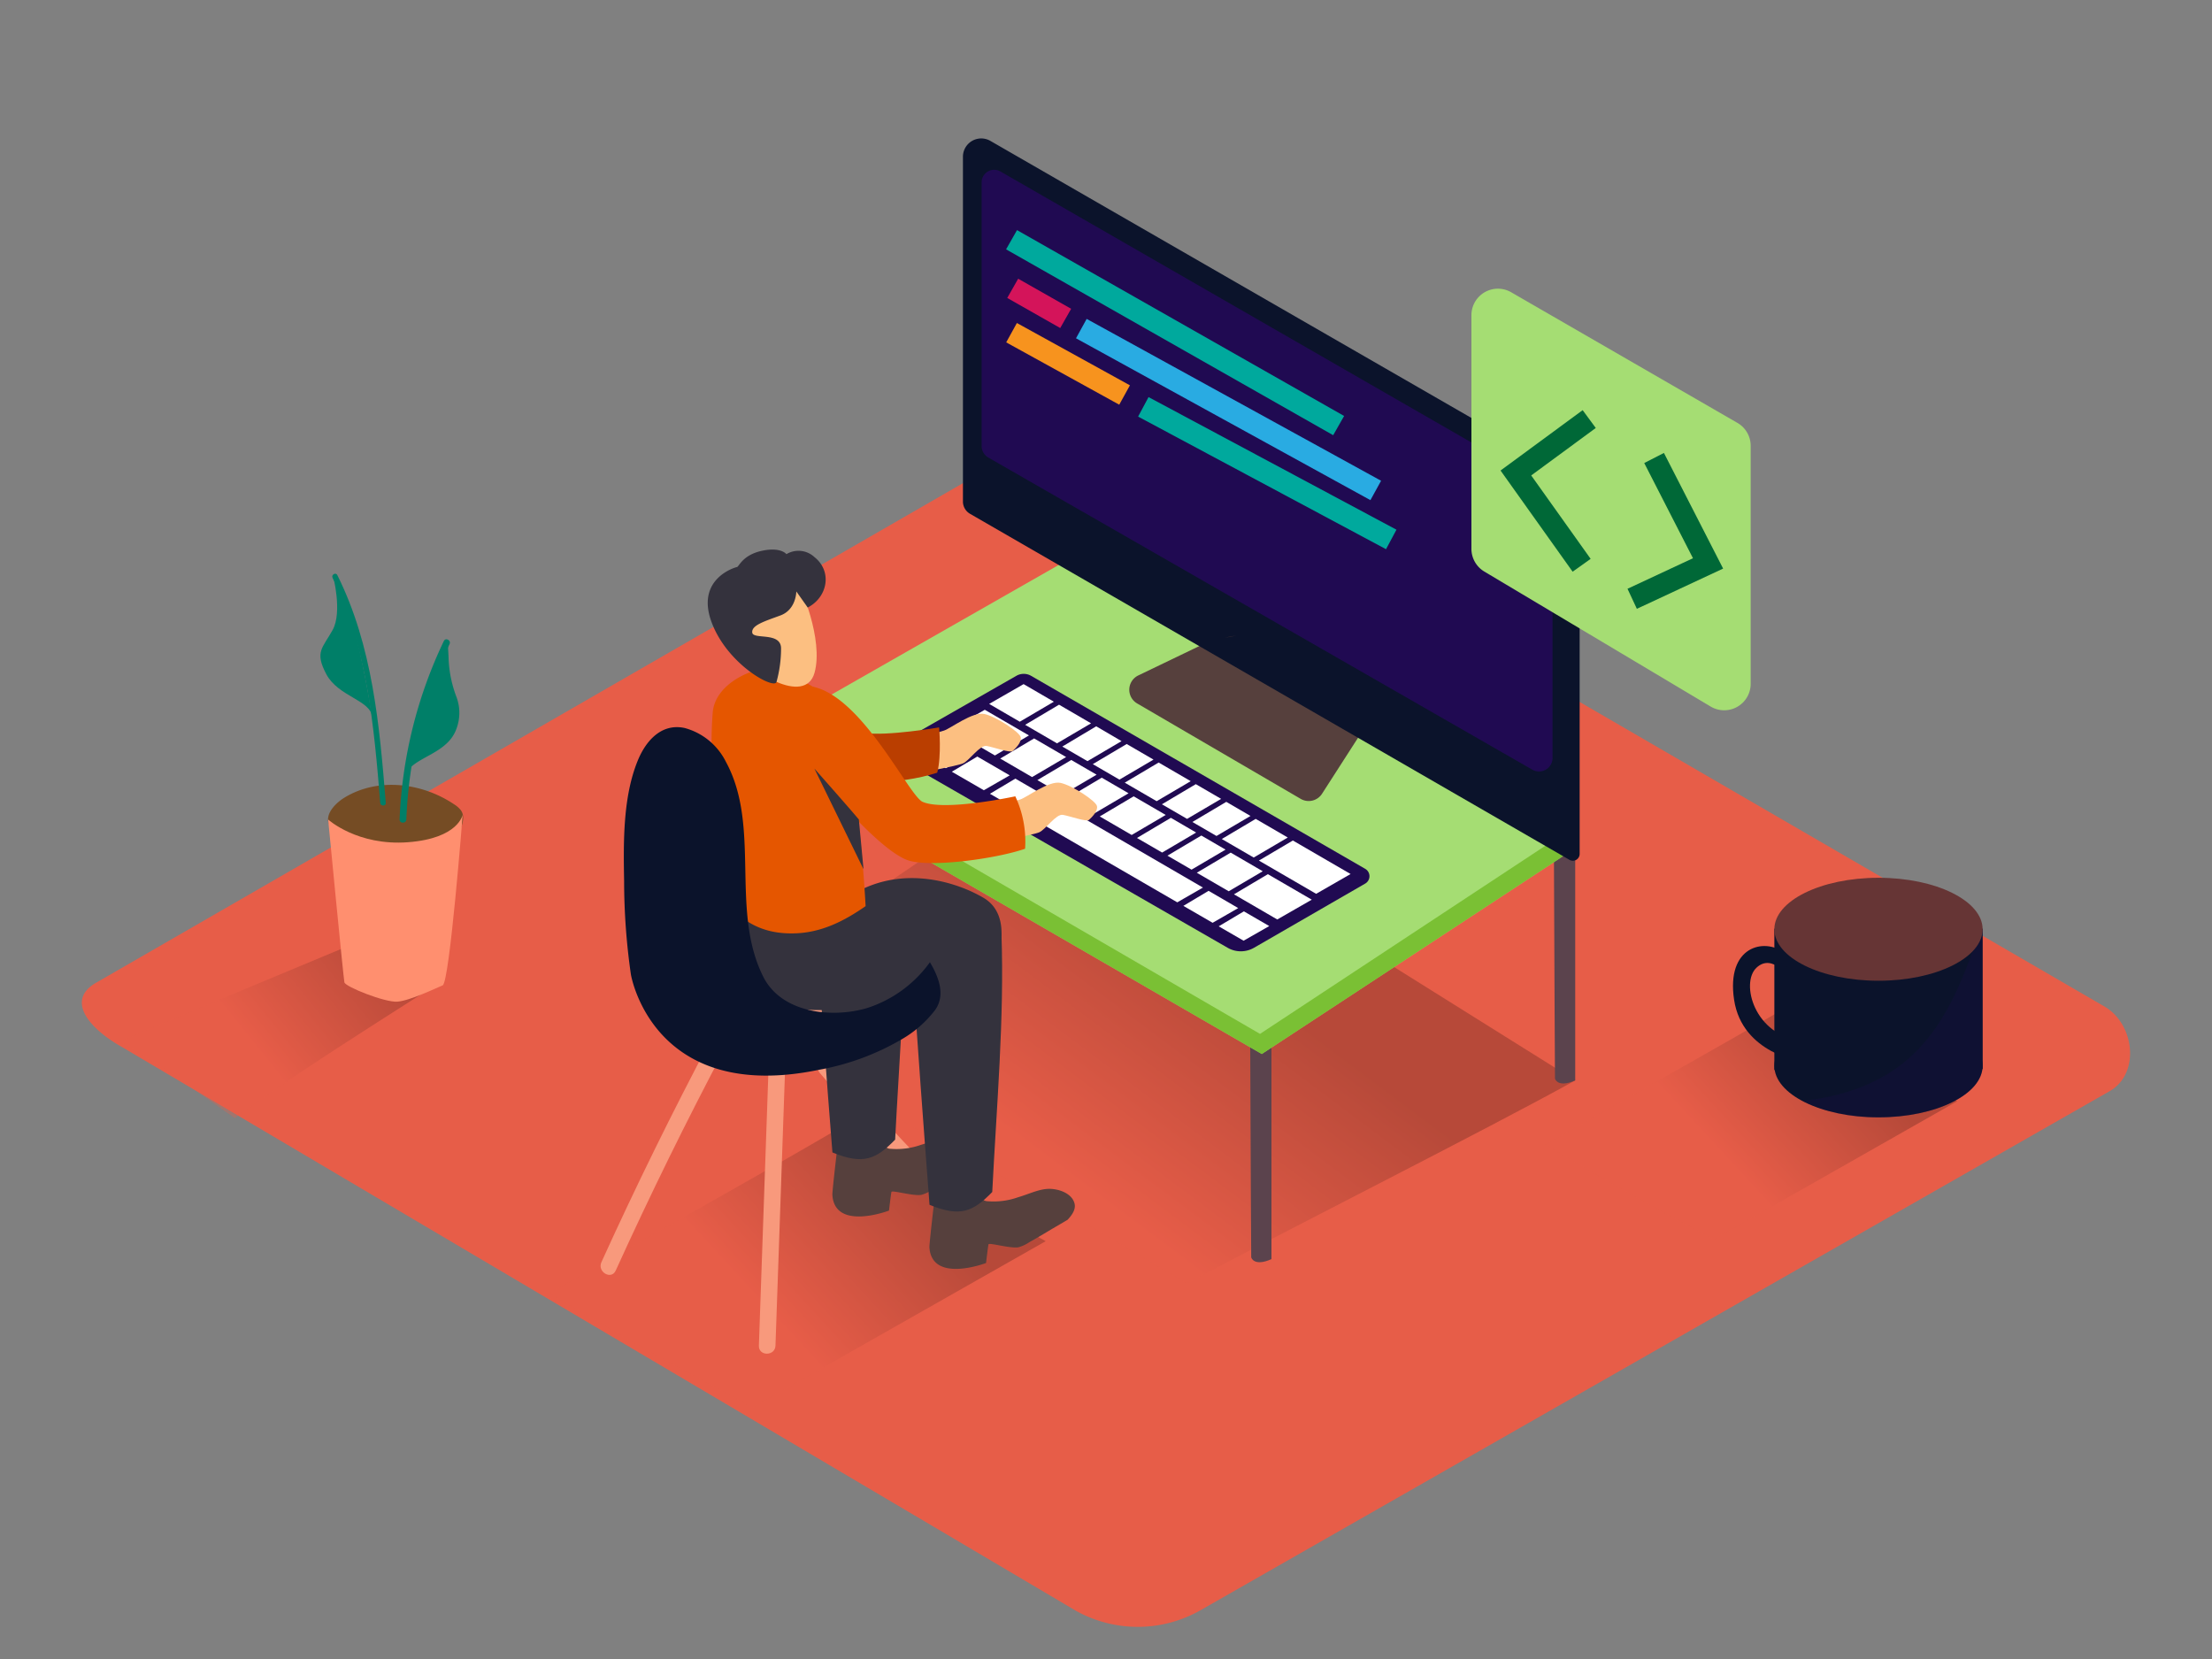 <svg id="Layer_2" data-name="Layer 2" xmlns="http://www.w3.org/2000/svg" xmlns:xlink="http://www.w3.org/1999/xlink" viewBox="0 0 400 300"><rect x="0" y="0" width="400" height="300" fill="#808080" stroke="none"/><defs><linearGradient id="linear-gradient" x1="311.03" y1="208.3" x2="332.41" y2="188.56" gradientUnits="userSpaceOnUse"><stop offset="0" stop-color="#e75d48"/><stop offset="1" stop-color="#502019"/></linearGradient><linearGradient id="linear-gradient-2" x1="137.47" y1="235.44" x2="163.23" y2="211.66" xlink:href="#linear-gradient"/><linearGradient id="linear-gradient-3" x1="44.8" y1="187.6" x2="68.37" y2="168.6" xlink:href="#linear-gradient"/><linearGradient id="linear-gradient-4" x1="189.93" y1="210.01" x2="218.27" y2="172.22" xlink:href="#linear-gradient"/></defs><title>PP</title><path d="M194.51,291.25,22,189.3c-5.49-3.08-10.2-8.15-4.85-11.46L190.29,78.06c2.6-1.61,6.54-2.66,9.18-1.13L380.54,182c5.49,3.19,6.48,12.1,1,15.29L217.25,291.09A22.94,22.94,0,0,1,194.51,291.25Z" fill="#e75d48"/><path d="M322.29,182.6c-13.16,7.67-22.56,12.83-42.8,24.38,15.32,9.31,28.71,16.14,30.43,17.16l44-25C350.35,197.31,338.67,190.7,322.29,182.6Z" opacity="0.32" fill="url(#linear-gradient)"/><path d="M151,204.47c-15.86,9.25-27.19,15.46-51.58,29.38,18.46,11.22,34.6,19.46,36.68,20.68l53-30.09C184.85,222.2,170.78,214.23,151,204.47Z" opacity="0.32" fill="url(#linear-gradient-2)"/><path d="M54.27,193.95c8.23-5.48,16.6-10.76,24.92-16.09l-11.82-8.63L21.59,188.33c5.53,2.9,13,8.33,20.86,13.86C46.36,199.4,50.27,196.61,54.27,193.95Z" opacity="0.32" fill="url(#linear-gradient-3)"/><path d="M83.68,147.26a2.1,2.1,0,0,0-.37-.78,4.67,4.67,0,0,0-1.14-1c-5.81-3.93-13.86-5-20-1.17-1.4.88-3.49,2.87-2.66,4.75.48,1.09,1.94,1.73,3,2.17A44.57,44.57,0,0,0,73,154c1.3.22,2.62.44,3.93.56a5.43,5.43,0,0,0,4.79-2.05C82.63,151.32,84.09,149,83.68,147.26Z" fill="#754c24"/><path d="M59.34,148.2s5.3,4.8,14.46,4.1,9.87-5,9.87-5-2.37,30.36-3.62,30.88-5.93,2.78-8.19,2.95-9.4-2.69-9.58-3.48S59.34,148.2,59.34,148.2Z" fill="#ff8f6f"/><path d="M61,104c-.28-.57-1.15-.07-.86.5,6.27,12.64,7.49,26.87,8.62,40.69.05.63,1.05.64,1,0C68.63,131.14,67.37,116.76,61,104Z" fill="#007f68"/><path d="M60.21,104.08s1.75,6.56-.06,9.84-3.3,3.93-1.14,8,7.94,4.62,8.32,7.74S64.57,109.65,60.21,104.08Z" fill="#007f68"/><path d="M80.26,115.92a82.45,82.45,0,0,0-8,32.26c0,.78,1.19.77,1.22,0a81,81,0,0,1,7.79-31.66C81.65,115.83,80.6,115.21,80.26,115.92Z" fill="#007f68"/><path d="M81.12,119.11c0-.66-.15-2-.08-3.11l-.7.44c-2.38,5.79-5.94,19.39-7,23.55,1.45-3.12,7.38-3.55,9.12-8a8.19,8.19,0,0,0,.1-5.91A21.82,21.82,0,0,1,81.12,119.11Z" fill="#007f68"/><path d="M214.59,232.12c16.12-8.68,54.27-27.87,70.27-36.75l-92.08-57.61-66.44,45.11C143.2,191.69,191.26,217.69,214.59,232.12Z" opacity="0.32" fill="url(#linear-gradient-4)"/><path d="M136.88,135c.07,21.33.19,40.53.19,40.53s.45,1.74,3.66.32V133.72C139.45,134.15,138.17,134.56,136.88,135Z" fill="#5b434d"/><path d="M226.07,186.84c.07,21.33.19,40.53.19,40.53s.45,1.74,3.66.32V185.6C228.64,186,227.36,186.44,226.07,186.84Z" fill="#5b434d"/><path d="M281,154.52c.07,21.33.19,40.53.19,40.53s.45,1.74,3.66.32V153.28C283.58,153.7,282.3,154.12,281,154.52Z" fill="#5b434d"/><polyline points="136.13 133.72 136.13 137.35 228.17 190.6 284.77 153.43 284.86 149.37" fill="#a5dd73"/><polyline points="136.13 133.72 136.13 137.35 228.17 190.6 284.77 153.43 284.86 149.37" fill="#6db720" opacity="0.76"/><polygon points="136.13 133.72 195.35 99.94 284.86 149.37 227.85 186.96 136.13 133.72" fill="#a5dd73"/><path d="M218.31,116.14l-12.47,6a2.87,2.87,0,0,0-.2,5.07l29.57,17.25a2.87,2.87,0,0,0,3.86-.93l7.18-11.17" fill="#56403d"/><path d="M281,84.17,179.13,25.5a3.31,3.31,0,0,0-5,2.87V90.7a2.56,2.56,0,0,0,1.28,2.21l108.39,62.57a1.23,1.23,0,0,0,1.85-1.07V92.33A9.42,9.42,0,0,0,281,84.17Z" fill="#0b132b"/><path d="M180.9,31l96.46,55.5a6.76,6.76,0,0,1,3.39,5.86v44.7a2.44,2.44,0,0,1-3.66,2.12L178.72,82.74a2.41,2.41,0,0,1-1.21-2.09V33A2.27,2.27,0,0,1,180.9,31Z" fill="#200a52"/><ellipse cx="222.52" cy="115.11" rx="1.05" ry="0.01" transform="translate(-17.76 44.17) rotate(-10.9)" fill="#ab643c"/><ellipse cx="273.43" cy="87.89" rx="1.05" ry="1.14" fill="#659fe4"/><ellipse cx="270.08" cy="86.22" rx="1.05" ry="1.14" fill="#c5e9ff"/><line x1="182.92" y1="43.35" x2="242.07" y2="76.96" fill="none" stroke="#00a99d" stroke-miterlimit="10" stroke-width="4"/><line x1="183.13" y1="52.14" x2="192.71" y2="57.58" fill="none" stroke="#d4145a" stroke-miterlimit="10" stroke-width="4"/><line x1="195.54" y1="59.42" x2="248.78" y2="88.69" fill="none" stroke="#29abe2" stroke-miterlimit="10" stroke-width="4"/><line x1="182.92" y1="60.16" x2="203.36" y2="71.43" fill="none" stroke="#f7931e" stroke-miterlimit="10" stroke-width="4"/><line x1="206.75" y1="73.57" x2="251.58" y2="97.55" fill="none" stroke="#00a99d" stroke-miterlimit="10" stroke-width="4"/><path d="M316.58,80.64v43a4.79,4.79,0,0,1-7.25,4.12l-40.91-24.4a4.79,4.79,0,0,1-2.34-4.12V57a4.79,4.79,0,0,1,7.19-4.15l40.91,23.62A4.79,4.79,0,0,1,316.58,80.64Z" fill="#a5dd73"/><polyline points="287.38 75.78 274.12 85.53 286.01 102.22" fill="none" stroke="#006837" stroke-miterlimit="10" stroke-width="4"/><polyline points="299.11 82.82 308.87 101.88 295.15 108.28" fill="none" stroke="#006837" stroke-miterlimit="10" stroke-width="4"/><path d="M183.77,122.22,162.28,134.5a1.48,1.48,0,0,0,0,2.56L222,171.39a4.77,4.77,0,0,0,4.76,0l20.11-11.61a1.54,1.54,0,0,0,0-2.67l-60.4-34.89A2.67,2.67,0,0,0,183.77,122.22Z" fill="#200a52"/><path d="M216.24,141.8l-6.13,3.64,4.55,2.64,6.16-3.62Z" fill="#fff"/><path d="M209.52,137.89l-6.13,3.64,5.77,3.35,6.16-3.62Z" fill="#fff"/><path d="M185.1,123.71l-6.23,3.58,5.54,3.22,6.16-3.62Z" fill="#fff"/><path d="M198.23,131.34,192.1,135l4.55,2.64,6.16-3.62Z" fill="#fff"/><path d="M191.51,127.43l-6.13,3.64,5.76,3.35c.68-.39,4.54-2.67,6.16-3.62Z" fill="#fff"/><path d="M221.75,145l-6.13,3.64,4.36,2.53,6.15-3.62Z" fill="#fff"/><path d="M203.74,134.54l-6.13,3.64,4.82,2.8,6.16-3.62Z" fill="#fff"/><path d="M227.07,148.08l-6.13,3.64,5.77,3.35,6.16-3.62Z" fill="#fff"/><polygon points="233.79 151.99 227.65 155.62 238 161.63 244.23 158.05 233.79 151.99" fill="#fff"/><path d="M178.08,128.35l-6.23,3.58,8.06,4.68,6.16-3.62Z" fill="#fff"/><path d="M193.72,137.43l-6.13,3.64,4.55,2.64,6.16-3.62Z" fill="#fff"/><path d="M205,144l-6.13,3.64,5.77,3.35,6.16-3.62Z" fill="#fff"/><path d="M199.23,140.63l-6.13,3.64,4.82,2.8,6.16-3.62Z" fill="#fff"/><path d="M211.73,147.89l-6.13,3.64,4.55,2.64,6.15-3.62Z" fill="#fff"/><path d="M217.24,151.09l-6.13,3.64,4.36,2.53,6.15-3.62Z" fill="#fff"/><path d="M187,133.53l-6.13,3.64,5.76,3.35,6.16-3.62Z" fill="#fff"/><path d="M222.55,154.18l-6.13,3.64,5.77,3.35,6.15-3.62Z" fill="#fff"/><polygon points="223.14 161.72 230.97 166.27 237.21 162.69 229.27 158.08 223.14 161.72" fill="#fff"/><polygon points="218.55 161.09 213.99 163.81 219.28 166.87 223.91 164.21 218.55 161.09" fill="#fff"/><polygon points="220.38 167.51 224.88 170.11 229.52 167.46 224.93 164.8 220.38 167.51" fill="#fff"/><polygon points="170.39 133.12 165.61 135.78 171.03 138.91 175.72 136.22 170.39 133.12" fill="#fff"/><polygon points="176.73 136.81 172.12 139.55 177.91 142.9 182.59 140.21 176.73 136.81" fill="#fff"/><polygon points="183.61 140.8 179.01 143.54 212.89 163.17 217.53 160.5 183.61 140.8" fill="#fff"/><ellipse cx="339.69" cy="192.74" rx="18.83" ry="9.31" fill="#0b132b"/><path d="M358.53,167.94v25.32s-14,13-37.67.21V167.94" fill="#0b132b"/><path d="M343.83,192.49c-5.2,4-11.48,5.9-17.92,6.58a30.14,30.14,0,0,0,13.78,3c10,0,18.17-3.86,18.77-8.74l.06-.05V167.94h-.35C355,177,351.66,186.41,343.83,192.49Z" fill="#200a52" opacity="0.21"/><path d="M323.68,177s-3.12-4.77-6.06-2-.37,12.3,8.26,13.22V192s-10.83-1.47-12.3-11.2,5.51-11.23,9-8.55" fill="#0b132b"/><ellipse cx="339.69" cy="168.04" rx="18.83" ry="9.31" fill="#663535"/><path d="M162.47,168c-4.64-3.24-10.1-5-16-3.72-6.28,1.38-11.72,5.33-18.12,6.3-1,.15-5.05-.11-5.67.48-17.81,16.86,32,15.05,32,15.05,4.83-4,9.38-7.85,14.18-11.85C167.4,171.06,165,169.78,162.47,168Z" fill="#f8997c"/><path d="M139,192.48l-1.77,50.86c-.07,1.93,2.93,1.93,3,0L142,192.48C142.1,190.55,139.11,190.56,139,192.48Z" fill="#f8997c"/><path d="M176.37,219.69q-13.6-13.31-26-27.78c-1.26-1.47-3.37.66-2.12,2.12q12.38,14.46,26,27.78C175.63,223.16,177.76,221,176.37,219.69Z" fill="#f8997c"/><path d="M128.64,187.78q-10.56,19.93-19.89,40.47c-.79,1.74,1.79,3.27,2.59,1.51q9.33-20.54,19.89-40.47C132.13,187.59,129.55,186.07,128.64,187.78Z" fill="#f8997c"/><path d="M163.71,134c.61-.15,5.74-1.47,7-1.89s5.16-3.45,7.28-3,6.39,3.26,6.59,4.2-1,2.08-1.45,2.49-3.54-.72-4.74-.91-3.11,2.65-4.24,3.15-8.43,1.81-8.43,1.81" fill="#fcbf81"/><path d="M177.5,146.46c.61-.15,5.74-1.47,7-1.89s5.16-3.45,7.28-3,6.39,3.26,6.59,4.2-1,2.08-1.45,2.49-3.54-.72-4.74-.91-3.11,2.65-4.24,3.15-8.43,1.81-8.43,1.81" fill="#fcbf81"/><path d="M175.51,211.09c.93-1,1.54-2,1.22-3.05-.57-1.87-3.11-2.63-4.85-2.53s-3.54,1-5.3,1.5a13.17,13.17,0,0,1-5.75.71,1.28,1.28,0,0,1-.8-.45,3.17,3.17,0,0,1-2.33-2.12l-5.76-2.06s-1.47,12.17-1.42,13c.43,6.57,10.24,2.82,10.24,2.82s.35-3,.44-3.37,3.85.77,5.4.53a6.8,6.8,0,0,0,2-.93c1.16-.64,2.3-1.32,3.43-2S174.34,211.79,175.51,211.09Z" fill="#56403d"/><path d="M154,166.17c-2.16.21-4.32.49-6.47.8q1.34,20.73,3,41.43c5.6,2.29,7.87,1.23,11.34-2.32.66-13.17,1.81-27,1.78-40.28C160.45,165.94,157.23,166.08,154,166.17Z" fill="#34323d"/><path d="M130.73,162.38s-.93,15.13,6.67,18.5,23.19,1.69,30.86-2.81a82.82,82.82,0,0,1,12.44-6.21s2-6.62-2.81-9.48-15.35-6.4-24.73,0" fill="#34323d"/><path d="M169.48,139.73c.81-3.09.34-8.19.34-8.19s-9.49,1.62-13.49,1-10.54-9-10.54-9l.89,16.6C154.26,141.73,162.11,142.07,169.48,139.73Z" fill="#ba3e00"/><path d="M193.06,220.57c.93-1,1.54-2,1.22-3.05-.57-1.87-3.11-2.63-4.85-2.53s-3.54,1-5.3,1.5a13.17,13.17,0,0,1-5.75.71,1.28,1.28,0,0,1-.8-.45,3.17,3.17,0,0,1-2.33-2.12l-5.76-2.06s-1.47,12.17-1.42,13c.43,6.57,10.24,2.82,10.24,2.82s.35-3,.44-3.37,3.85.77,5.4.53a6.8,6.8,0,0,0,2-.93c1.16-.64,2.3-1.32,3.43-2S191.9,221.27,193.06,220.57Z" fill="#56403d"/><path d="M170.9,162.75c-2-.94-4.06-.84-6.44-.83.33,4.87.15,6.62.45,11.48l.08,1.29c.92,14.4,2,28.79,3.1,43.18,5.6,2.29,7.87,1.23,11.34-2.32.77-15.33,2.22-31.51,1.66-46.77C177.86,165.58,175,164.67,170.9,162.75Z" fill="#34323d"/><path d="M130.6,159.25c0,.37.07,1.62.13,3.13,3.15,4.15,7,6.58,13,6.4,4.89-.14,9-2.28,12.8-4.92-.48-8.85-1.91-24-4.14-34.53-.19-.89-2.5-1.49-3.18-1.86-1.59-.87-.66-2.37-2.22-3.3a53.5,53.5,0,0,0-7.05-3.44h-.06c-3.89-.06-10.6,2.94-11,8.15-.61,8,.27,12.85.89,20.84C130,152.94,130.33,156.12,130.6,159.25Z" fill="#e55600"/><path d="M144.15,105.56c.51.13,4.83,10.07,3.14,16.11s-11.95-.17-14.53-4.77S134.45,103,144.15,105.56Z" fill="#fcbf81"/><path d="M144,106.95s0,3.28-2.87,4.34-5.26,1.77-5.1,3.1,5.19-.19,5.21,2.85a22.66,22.66,0,0,1-.82,6.06c-.32,1.49-8.93-3.08-11.77-10.86s4.27-9.85,4.62-9.9,1-2.17,4.47-2.93,4.47.6,4.47.6a4.23,4.23,0,0,1,5.09.55c3.21,2.55,2.4,7.21-1.24,9.1Z" fill="#34323d"/><path d="M183.6,144c-4.47.93-13.55,2.41-16.76,1-2.49-1.09-10.8-18.91-19.83-20.82l-1.22,13.6s12.77,16.2,18.67,17.87c4.29,1.21,15.84-.41,20.91-2.17A19.35,19.35,0,0,0,183.6,144Z" fill="#e55600"/><path d="M155.31,148.19c-.65-.84-8.05-9.22-8.05-9.22l8.89,18.21Z" fill="#34323d"/><path d="M168.16,174a22.48,22.48,0,0,1-11.24,8.25c-6.34,1.93-15.56,1-18.89-5.61-6.06-12.06-.37-27.16-6.77-38.89a11.76,11.76,0,0,0-7.43-6.1c-4.15-.91-7,2.21-8.5,5.88-2.7,6.58-2.6,14.77-2.47,21.78a118.92,118.92,0,0,0,1.23,16.92s3.88,23.51,34.12,17.2a45.47,45.47,0,0,0,14.86-5.5,20.48,20.48,0,0,0,6.06-5.33C171,179.88,169.75,176.69,168.16,174Z" fill="#0b132b"/></svg>